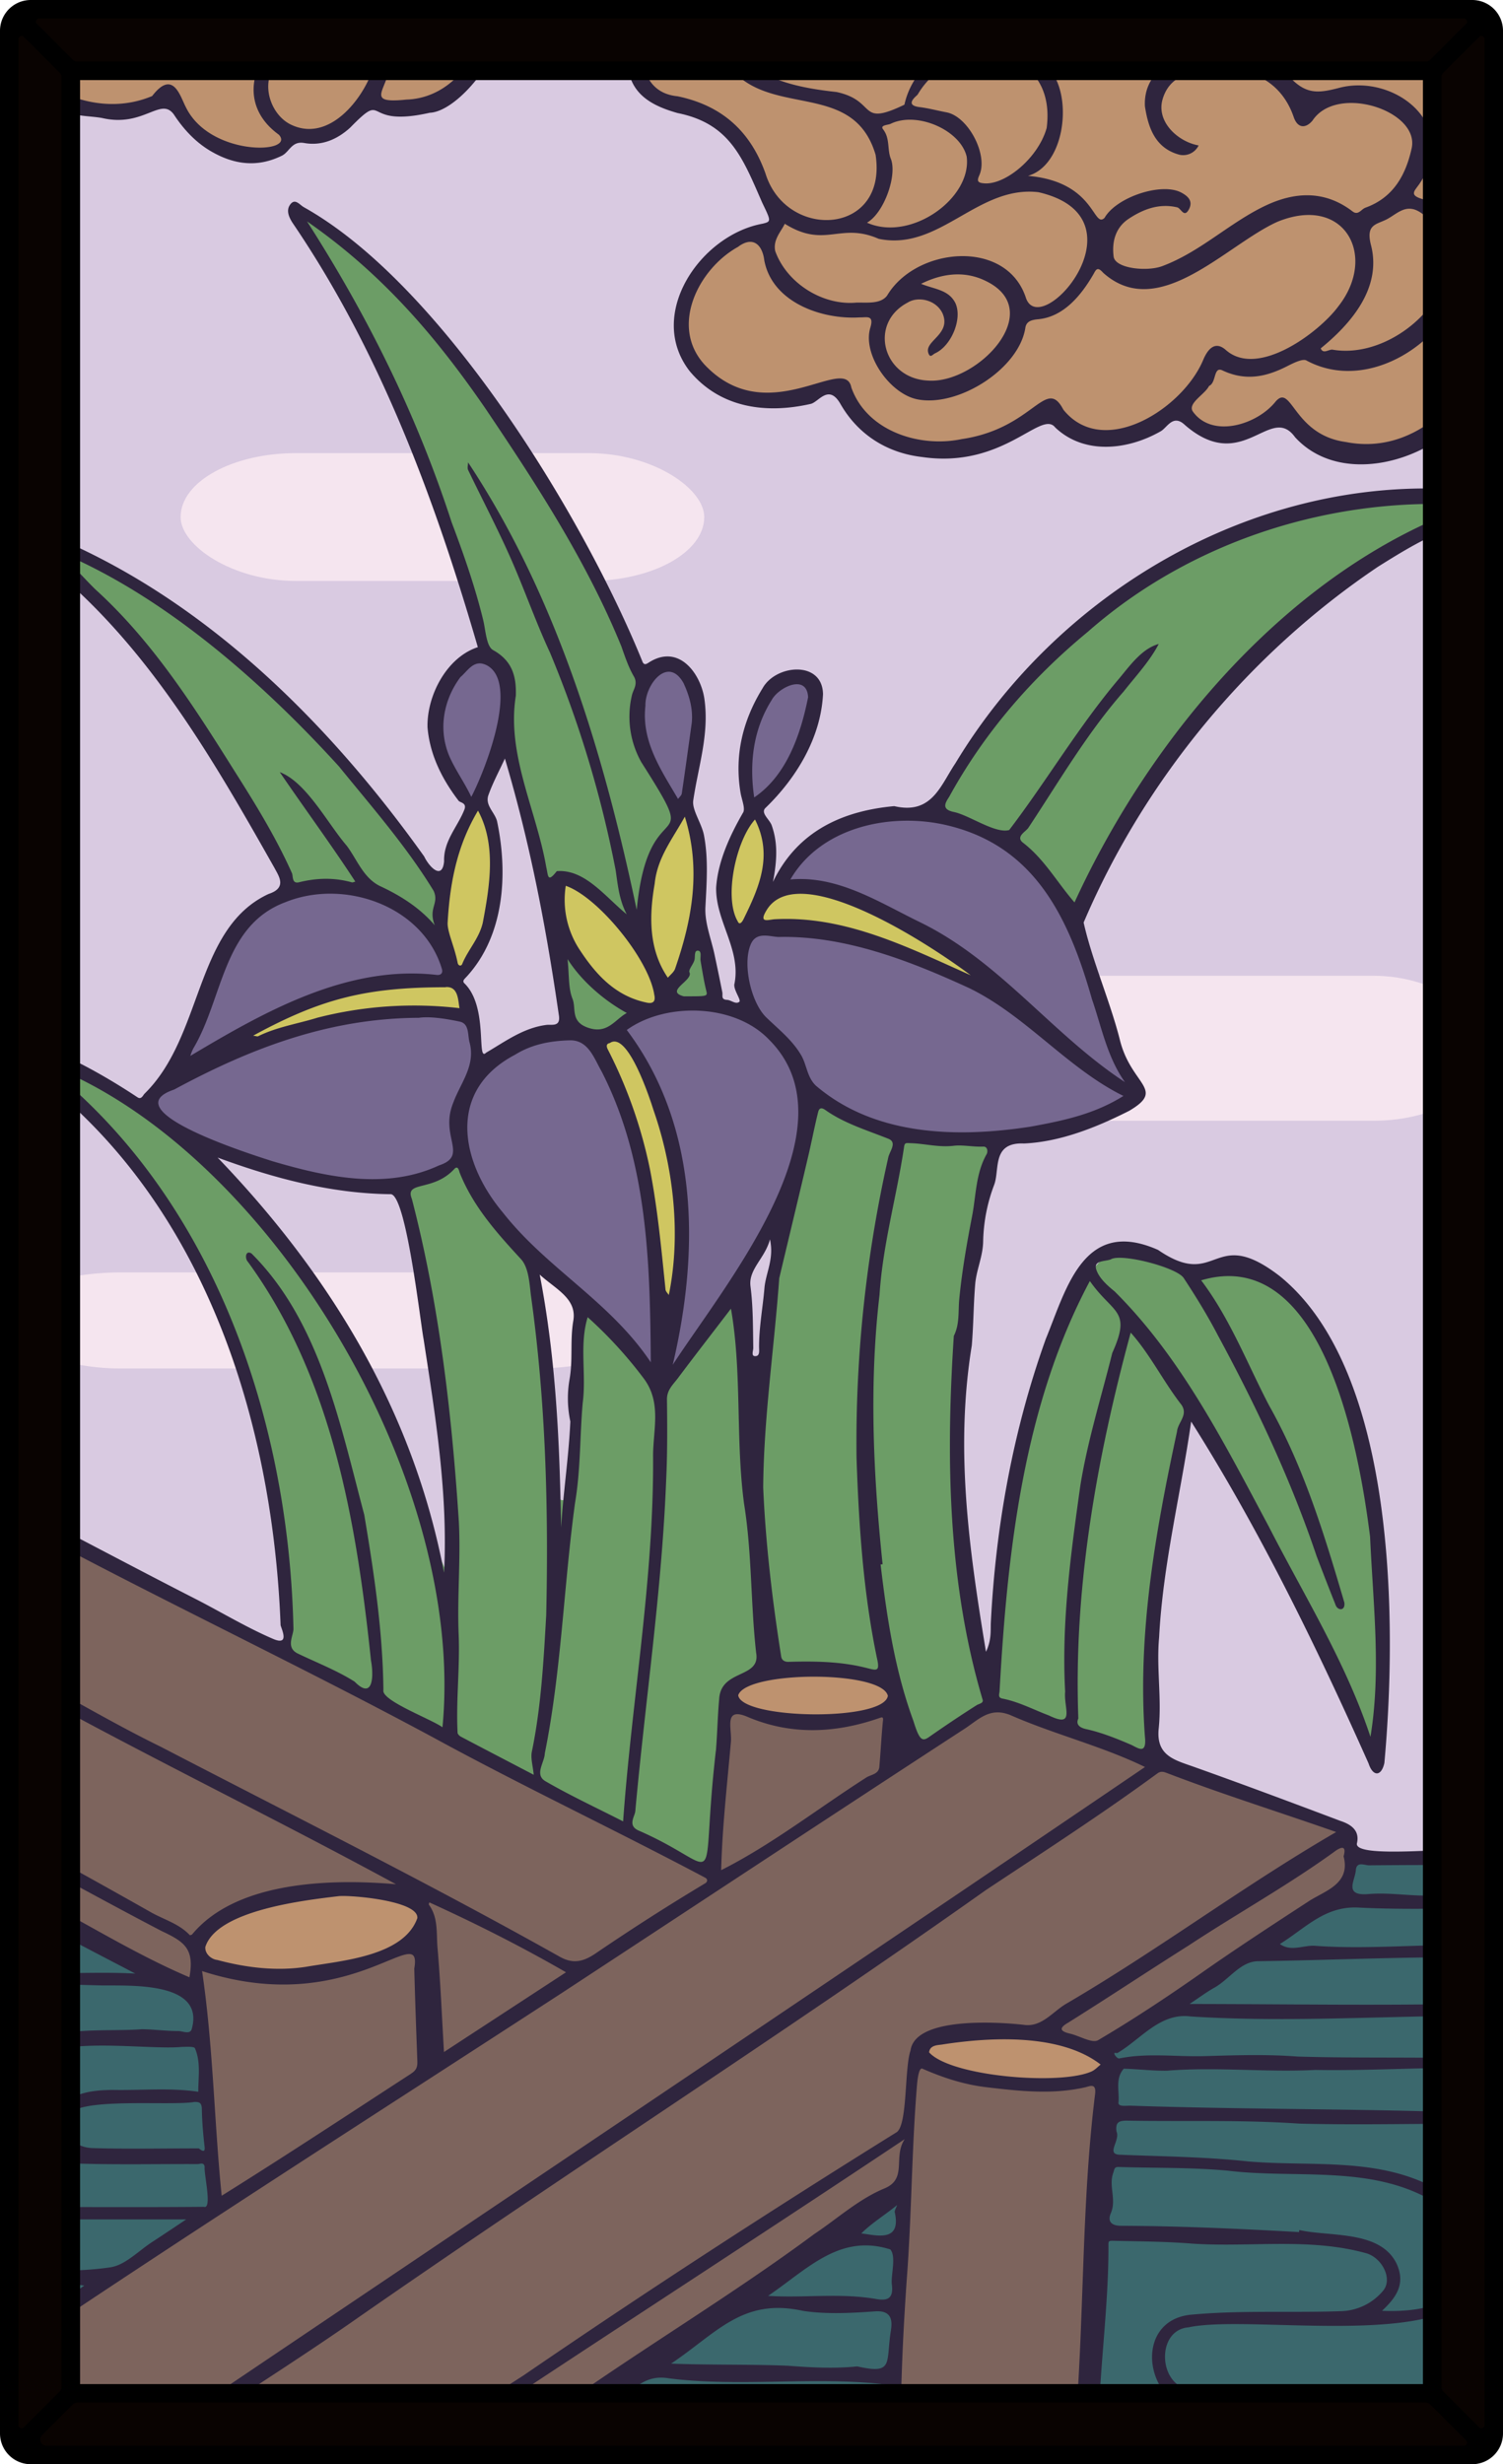 <svg xmlns="http://www.w3.org/2000/svg" viewBox="0 0 976 1600" version="1.1" id="svg897"><defs id="defs872"><clipPath id="clip-path"><path d="M960 22v1556a6 6 0 0 1-6 6H22a6 6 0 0 1-6-6V22a6 6 0 0 1 6-6h932a6 6 0 0 1 6 6z" id="path869" style="fill:none"/></clipPath><style id="style867">.cls-7{fill:#ffb85a}.cls-9{fill:#592116}</style></defs><g id="Paper_Backing" data-name="Paper Backing"><path d="M960 22v1556a6 6 0 0 1-6 6H22a6 6 0 0 1-6-6V22a6 6 0 0 1 6-6h932a6 6 0 0 1 6 6z" id="path874" style="fill:#d9cae1;fill-opacity:1"/></g><rect style="fill:#f5e5ef;fill-opacity:1;stroke:#fef8c8;stroke-width:0;stroke-linejoin:round;paint-order:markers fill stroke" id="rect2722-2" width="406.699" height="94.124" x="560.4" y="633.566" rx="75" ry="75"/><rect style="fill:#f5e5ef;fill-opacity:1;stroke:#fef8c8;stroke-width:0;stroke-linejoin:round;paint-order:markers fill stroke" id="rect2722-3" width="419.397" height="62.378" x="3.213" y="826.182" rx="75" ry="75"/><g id="Wikipedia_Cropped" data-name="Wikipedia Cropped"><g clip-path="url(#clip-path)" id="g889" style="clip-path:url(#clip-path)"><path d="M436.85 890.16c-5.13-3.08-8.46-5.23-14.24-1.6-15.41-15.37-29.08-34.56-45.93-47.46-30.93-24.05-57.11-53.23-76.48-86.65-22 10.16-45.28 18-73.12 14.41-21.18-.86-165.29-36.61-117.65-64.13 6.94-3.27 20.76-8.2 11.57-16.12-1.88-14.12 13.88-28.14 15.45-44 11.32-66.31 89.46-89.51 136.11-46.28 13.83 13.71 33.68 46.31-4.28 37.5-31.42 3.32-78.75 7.3-95.57 33.44a6 6 0 0 0 7.49 3.4c39.81-12.2 76.8-20.23 119.11-13.26 16.2 3.23 3 29 16.51 32.37 99.51-78.51 107.25 98.62 110.6 162.86 23.05 29.71 18.35-87.92 12.35-102.68-5-31.18-21.18-59.07-35.77-85 21.08-17.08 51.62-17.63 75.11-10.23 18 1.92-4.73-37.1 6-45.71 42.05-22.79 100.27 10.26 144.08 24.88 28.21-13.45-84.52-59-97.87-60.77-5.36-2.8-23.23 5-20.59-6.06 38.49-60.86 139.19-50 177 13.28 21 38.88 29.91 83.89 47.11 122.45-14.84 40.5-136.36 40.84-173.44 22.89-11.17-.55-32.56-27.46-38.2-10.76-3.42 66.14-46.53 123.35-85.35 173.23zm3.46-367.38c-59.41-57.37 4.37-141.34 12.89-53-5.2 15.87.92 42.54-12.89 53zm49.48-1a4.31 4.31 0 0 1-4.11-3.73l.05.17c-9.05-121 95.76-85.68 6.53 2.86a6.29 6.29 0 0 1-2.47.68zM306 521.42c-27.73-21-31.54-97.2 11.63-93.18C342.67 445 321 504.19 306 521.42z" id="path877" style="fill:#766890;fill-opacity:1"/><path d="M704.4 1604c-5.35.12-5.6-9.84-.54-10.44 13.34-17.31 2.6-50.25 8.38-72.93 5-39.42 2.57-76 8-114.38 2.81-5.15-4.27-8.7-.28-14.17 3.25-5.41-1.74-10.1 2.75-16.22 3-9.18-4.06-20.19.89-30.54-7.31-23.18-1.27-11.32 16.36-27.48 19.57-12.3 37.22-22.82 55.57-37.56 10.3-14.47 29.56-4.43 33.23-21.31 14.1-10.86 28.93-19.09 45.2-26.22 1.1-5.75 0-13.06 2.32-18.53 7.71-19.38 81 2 99.68-10.36 7.89-.25 2.82 24.66 3.69 28.67.45 21.12.36 53.44.2 74.92.55 24.11-.16 276.63.11 292.55.85 11.35-271.56.23-275.56 4zm-364.54 0c-16.31-9.5 59.68-45.23 65.87-53.7 29.27-13.57 51.5-44.36 84.17-54 15.37-21.18 45.16-32.61 65.41-46.64 2.42-5 35-33.88 30.38-15 2.22 10.5-5.36 16.09-3.72 24.16 1.79 1.72 2.71 12.47 1.52 17-1.71 6.54 2.1 10.9-2.57 18-3.91 5.19 4.67 15 1.58 19.63.5 13.24-8 24.18-2.09 34.87 1.53 15.58-4.87 33.77 4.2 46.71 13.32 21.65-242.51 3.08-244.75 8.97zM0 1527.21c-4.66 12.58-14-367.55 7.77-294.42 28.88 20.3 64.4 30.47 89.21 53.22 16.54 2 38.52 11.64 31.84 30.4-1.7 4.56-2.28 8.29 1.44 12 5.73 11.7.41 24 3.32 35.41 2.7 22.3 5.56 48.63 3.9 71.15-24.55 9.34-44 40.16-73.37 42.24-7.4.69-3.41 9.51-9.18 12.46A309 309 0 0 0 0 1527.21z" id="path879" style="fill:#3b686d;fill-opacity:1"/><rect style="fill:#f5e5ef;fill-opacity:1;stroke:#fef8c8;stroke-width:0;stroke-linejoin:round;paint-order:markers fill stroke" id="rect2722" width="340.032" height="83.013" x="117.286" y="294.208" rx="75" ry="41.506"/><path d="M454.68 1213.3c-84.42-42.59-168.74-90.12-252-131-11.5-4.32-22.1-9.49-16.1-24.75 1.42-21.68-2.66-42.68-4.74-64-12.24-84.25-38.62-163-88.29-229.85-19-28.34-46.48-53-68.85-70.56 3.62-34.37 133 79.93 146.25 99 67 70.69 86.9 151.79 118 226.59 10.73-3.75 3.59-23.47 5.13-30.22a1175.06 1175.06 0 0 0-19-156.25c-5.56-64.67-34.06-50.77 21.51-78.13 14.82 17.78 23.21 41.93 44.72 60.67 18.42 10.74 8 192.73 29.21 153.81 5.59-37.92 1.18-76.85 7.3-114.29 8.33-11.27 37.33 32 45.89 41.88 29.8 12.82 58.49-125.1 59.67 6.55 18.68 28 14.86-62.18 18.68-73.16 6.22-26.86 12.82-53.5 19.11-80.5 9.6-71.56 21.94-.05 108.77-8.94 28.13-2.88 5.81 23.17 7 38.56-5.82 29.67-9.24 63.47-14 94.8-3.39 14-3.58 239.19 23.26 200.87 8-78.63 19.09-208.78 72.76-260.16 16.38-5.68 43.2 6 56.44 14.22 64.38-25.93 97.74 62.85 108.75 112.19 12.16 60.14 17.61 126.91 9.47 188.51-8 14-33.74-71.63-42.09-78.05-26.42-41.61-43-95.72-75.57-130.84-13.07 7.45-9.11 30.43-15 43.56-9.72 50.29-17.61 110.52-13.52 163.4 6.44 29.79-52.62-10.17-66.59-9.12-57-38.45-77.29 47.22-91.53.55-5.3-9.52-3.37-28.41-14.36-32.58-19.19 3.65-39.8-6.51-63.22-3.06-20.16-12-12.6 1.18-28.83 7.19-29.7 11.39-2.44 108.74-28.23 123.11zm-66.75-540.89c-14.57.65-20-13-19.8-22.21-1.67-8.33-6.87-24.16-.89-31.25 14.68 8.64 21.49 26.52 38.45 33.25 15.25 6.8-9.22 19.52-17.76 20.21zM444 650.94c-12.54-2.72-9.37-10.48-2.31-16.25 4.49-13.8 14.41-37.63 17.87-7.33 2.65 15.25 9.44 26.41-15.56 23.58zm-161.73-46.17c-24.64-23.84-52.21-36.06-87.09-28.08-12.26.15-32.12-60.56-45.73-73-32.73-54.82-74.32-110.86-126.33-150 33.61-9.89 127.47 71.1 157.17 97.79 25.42 25.82 126.93 121.45 101.98 153.29zM407 597.64c-53.69-52.36-48.27-6.06-56.14-33.75-6.47-37.26-26.17-74.07-19.85-112.27.34-11.19-1.69-19.9-12.7-26-15.51-33.78-22.18-76.08-37.86-110.28-3.54-55.58-164.52-262.34-26.7-132.23a848.86 848.86 0 0 1 154.19 237.25c15.92 23.86-3.62 48.52 12 72.63 6.67 16.62 32.12 34.71 11.81 51-14.48 13.29-6.81 50.6-24.75 53.65zm290.8-7.71c-16.84-12.84-26-37.14-44.07-46.34-12.41-2.41-34.72-10.3-43.31-17.79 37-87.36 121.09-152.81 209.07-184.64 10-11.35 181-29.81 132-7.5-118.71 43.01-197.17 149.88-253.73 256.27z" id="path881" style="fill:#6c9d66;fill-opacity:1"/><path class="cls-7" d="M580.61 1604c-2.11-252.62 67.35-214.46-201.22-46.78-13.09 8-23.34 20.46-37.42 18.89-2.77 13.11-16.26 18.15-27.72 26.89-39.76 2.55-183 1.57-225.54-.17-6.23-3-88 8.19-92.71-2.83 3.37-3.67-5.9-82.78 4-80.79 9.48 4.9 15.36-1.91 23.12-7.21 143-101.48 120.56-33.48 106-215.85.29-10.08-47.66-25.3-62.54-36.26-21.71-7.1-43.39-33.89-65.58-28.09-10.2-.83-7.74-252.51-1-255.33 140.65 78.63 289.26 149.46 435.4 226.53 8.77 2.85 29 21.51 29.3 2.36 2.63-30.59 3-64.84 8.09-94 4.2-3.78 9-2.41 14.85 0 26.77 11.21 54.32 10.1 82.39.31 12.33-3.36 5.43 15.34 6.08 21.92-3 30.32 37-10.63 48.47-14.72 26.85-27.44 88.13 15.84 120.87 24.89 40.28 13.19 81.92 27.85 123.39 42 12.2 15.29 12.38 40.38-10.62 48.51-27.35 16.58-52.39 34-77 50.89-35.74 20.11-66.11 62.62-101 30.63-20.91 6.69-39-1.85-62.23 3.49-53.29 9.24 2.08 32.21 23.09 32 19.17 2.43 43.64 4.77 62.71 0 6.36-3.61 13 2.63 11.21 8.48-8.45 67-7 137.3-12.26 204.88 3.22 8.74-7.9 24.29 2.45 29 3 .43 3.38 4 3.15 6.39 1.01 10.82-123.87.54-127.73 3.97zm-355.5-378.34c-56.37-5.88-163.52 51.95-46.31 58.53 37.51 3.6 63.2-15.85 91.41-19 14.64 6.24 9.91-19.89 5.07-26.1-2.51-4.06 3.48-10.76-2.85-13.53-3.61-2.19-9-4.72-11.89 0-10.18 4.72-24.98-1.34-35.43.1zm209.08-380.84c-12.2-8.16-5.65-30.84-10-44-3.72-40.45-14.33-82.26-33-117.56 5.56-37.16 36.16 23.23 37 36.31 10.63 33.34 23.99 97.13 6 125.25zm-267-167.88c-25.62-5.92 39.26-27.68 46.11-30.68 28-11.94 55.85-2.86 80.81-12.51-10.78-37-7.51-77.38 13.25-110 24.49 1.72 15 76.33 2 93.47-23.06 32.73-7.44 9.64-7.87 39.91-44.65-.86-92.01 1.95-134.31 19.81zm254.71-21.71c-33.47-1.51-77.19-63.66-52.75-84 20.48 4.67 29.09 32.65 45.78 35.93 8.26-7.47 2.55-23.7 6.24-34 1.52-12 17.87-54.87 27.35-44.19 13.73 51.75 2.05 98.8-26.62 126.26zm208.47-18c-44.28-22.06-91.91-37.32-140.68-38.64-32.35 17.88-16.49-57.28-2.3-69.3 21.48-5.36 2.89 50.35 16 49.27 18.88-16.04 145.55 45.33 126.98 58.69z" id="path883" style="fill:#7d645d;fill-opacity:1"/><path d="M684.65 1353c-16.37 3.48-117.87-10.13-74.48-29.36 28.67-15.23 172.08 15.17 74.48 29.36zm-506.46-70.78c-133.24-11 41.83-79.52 89-46.63 33.55 32.41-66.74 48.14-89 46.66zm353.59-164.89c-15.37-1.95-53.72 1.2-56.25-17.65 28.33-40 183.79 6.6 56.25 17.65zm356.06-825c-19.68.16-40.75-8.15-50.49-24.31-15.07-8.74-39.43 36.83-70.94-3.67-80.94 50.25-71.3-19.55-96.68 6.76-36.87 27.37-102.73 28.71-123.51-20.88-32.7 8.06-66.33 17.17-91.33-10.44-26.49-28.46-3-69.07 22.11-82.78 8.15-6.47 12.51-2.65 20.7-2.07 4.66-3.95 13.38-14.34 8.41-20.39C456.47 36 447.92 93.16 415 47.74c-6.26-14.67 2.8-30.91 4-47.74a4 4 0 0 1 4-4h36.32c9-.3 506.89.22 516.74 0 11.25-.8.26 220 4 224-.3 6.54-9.77 1.74-11.18 8-13.91 32.48-39.24 62.23-81 64.44zM166.43 100.19c-27.53 1.36-43.94-21.9-57.42-39.51-17.62 11.21-39.32 14.23-60.75 6.87C31.67 66.43 17.87 43 0 42.9-8.44 44.33-2.14 3.33-4 0a4 4 0 0 1 4-4c3.62 2.64 319-5.08 319.92 2.7 2.92 40.3-38.77 87.84-79.42 64.57-14.28 8.51-25.61 30.78-47.61 23.6-8.34 4.95-13 15.43-26.46 13.32z" id="path885" style="fill:#be926f;fill-opacity:1"/><path class="cls-7" d="M434.19 844.82c-12.2-8.16-5.65-30.84-10-44-3.72-40.45-14.33-82.26-33-117.56 5.56-37.16 36.16 23.23 37 36.31 10.63 33.34 23.99 97.13 6 125.25zm-267-167.88c-25.62-5.92 39.26-27.68 46.11-30.68 28-11.94 55.85-2.86 80.81-12.51-10.78-37-7.51-77.38 13.25-110 24.49 1.72 15 76.33 2 93.47-23.06 32.73-7.44 9.64-7.87 39.91-44.65-.86-92.01 1.95-134.31 19.81zm254.71-21.71c-33.47-1.51-77.19-63.66-52.75-84 20.48 4.67 29.09 32.65 45.78 35.93 8.26-7.47 2.55-23.7 6.24-34 1.52-12 17.87-54.87 27.35-44.19 13.73 51.75 2.05 98.8-26.62 126.26zm208.47-18c-44.28-22.06-91.91-37.32-140.68-38.64-32.35 17.88-16.49-57.28-2.3-69.3 21.48-5.36 2.89 50.35 16 49.27 18.88-16.04 145.55 45.33 126.98 58.69z" id="path883-1" style="fill:#cfc661;fill-opacity:1"/><path class="cls-9" d="M977.3 323c-11-6.34-24-5.55-35.53-5.46-130.09-6.43-254.81 67.62-321.33 178-9.71 14.41-15.27 33.62-39.75 27.88-32 2.94-62.37 15.14-78.77 49.23 2.93-15.05 3-26-.81-36.76-1.37-3.87-7.39-8-4.07-11.27 20.13-19.43 36-45.68 37.39-73.89-.28-22-30.64-19.42-39.24-3.84-12.78 20.68-18.43 43.39-14.29 67.9.75 4.46 3.39 10.55 1.46 13.12-8.5 14.78-16.21 31.58-17.32 48.42-.36 21.72 16.17 40.06 11.94 62.25-1.08 3.52 4 10 3.29 11.73-2.4 2.21-5.42-1-8.2-1.1-4-.23-2.64-2.77-3-4.8-1.59-8.1-3.29-16.17-5-24.24-2.17-10.41-6.56-20.93-6-31.21.78-15.53 2-31-.9-46.45-1.5-8-7.9-16.5-7-22.77 3.18-21.87 10.49-42.89 7.26-65.8-2.28-16.24-16.41-36.33-36.09-23.79-1.49 1-3.23 2.08-4.24-.78-38.36-94.53-130.25-244.71-219.67-294.77-2.9-1.56-5.92-6.39-9.22-1.46-2.51 3.77-.45 8.12 1.82 11.65 56.79 83.43 92.24 179 120.26 275.41-20.33 6.6-33.19 31.63-32.68 52 1.44 17.57 9.25 33.45 20.17 47.71 1 1.35 5.57 1.23 3.73 5.89-4.38 11.08-13.57 20.27-13.13 33.43-1.16 12.53-9.67 3.71-12.93-3.13-64-89.76-148.12-172.71-252.59-212.52-4.39-1.43-11.38-4.25-14.13.53-3.65 6 3.21 9.23 8.2 11.95 72.65 52.2 118.27 131.28 161.43 207.7 2.59 5 8.3 12.69-3.93 16.67-48.18 22.34-42.25 92.28-80.67 129.79-1.17 1.44-2.15 3.93-4.67 2.12-18.17-12.08-56.89-35.44-77.9-35.5-3.57.32-5.6 2.63-7.82 4.76a7.4 7.4 0 0 0 2.07 2.85 269.39 269.39 0 0 1 33.37 26.1C137.08 795.11 177.32 929 182.2 1055c-.13 1.37 6.83 14.16-4.9 9.11-16.67-7.17-32.37-16.6-48.52-25-38.52-19.66-76.65-40-115.09-59.86C10.8 977.77 6.74 973 3.33 978c-2.18 3.11.5 6.76 3.34 8.4 90.35 49 183.41 92.65 274 141.37 58.37 31.9 118.52 60.23 177.27 91.42 1.72.89 1.57 2.62.11 3.55q-35.92 21.54-70.61 45.15c-8.13 5.63-14.94 7.75-24.11 2.52-85.08-47.74-172.4-91.3-259-136.28-30.52-14.92-59.77-32.41-89.79-48.37-3.46-1.84-7.83-5-12.41-1.71-5.59 4.87 3.25 9.78 8 9.17 82.35 45.85 163.57 84.87 247 130.2-42.44-3.66-103.64-2-132.31 32.51-.28.38-1.44.68-1.63.49-6.79-7.23-16.25-9.89-24.59-14.47-29.28-16.52-58.56-33-88.36-48.64-3.77-3.32-7.47-5.66-9.2 1.57 0 2.41 2.19 4.39 4.16 5.54 33.34 17.63 66.37 36 99.82 53.43 14.9 7 21.34 11.48 18 30-38.95-16.57-75.08-40.2-113.21-59-3-1.46-7.08-3.39-8.2-.79-1.23 2.75-.63 9.2 1.51 10.58 28.32 18 53.67 30.44 84.74 46.8-28.68-1.6-54.39 1.39-80-2.24-6.38-1.62-13.72 7.06-3.89 8 20.45.58 40.89 1.42 61.35 1.91 18.72.31 67.5-2.76 59.3 27.93-.87 4.33-5.84 1.73-8.86 1.71-7.9 0-15.94-1.11-23.67-1.18-26.81 2.13-70-4.33-86.19 21.82-9.9 15.48-6.51 48.22 10.1 58.33 11.18 6.3 23.72 6.76 35.87 7.12 25.48.74 51 .19 76.49.29 1.58 0 4.26-1.49 4.55 2-.59 4.08 5.06 27.52-.48 25.75-40.58.36-81.18.09-121.76.11-2.85 0-5.68 1.18-5.68 4.83 0 2.93 2.14 3.24 4.54 3.23h111.41c-8.59 5.7-15.26 10.22-22 14.59-9 5.82-17.59 15.09-27.29 16.52-20.81 3.07-42.23 2.13-63.4 2.68-3.55.09-7 .29-7.17 4.57-.28 4.59 3.82 3.69 6.64 3.59 15.6.71 31.64-1.16 47 1-15.66 11.67-34 20.79-49.94 32.69-3.14 2.1-4.84 6.66-2.61 10.22 1.92 3.37 4.16 1.5 6.4 0 117.63-79.25 237.32-155.54 356.26-232.87 87.34-57.26 174.44-114.82 261.94-171.82 9.08-6.05 16.25-14 29.48-8.56 28.53 12.52 59.32 20.05 87.28 33.65C524.3 1296.26 302.32 1444.94 82 1593.69c-10.66 4.33-1 13.67 6.39 8.74 45.78-33.64 94.55-63 141.13-95.49 135.88-94.73 275.55-184 410.69-279.73 37.46-24.84 75.22-49.25 111.49-75.83 2.57-1.83 4.82-.6 6.89.15 36.37 13.9 71.3 24.75 109.09 38-60.37 35-115.48 76.58-175.72 111.73-8.66 5.26-15.8 15.26-27.35 13.42-16.66-1.84-70.42-5.36-73.35 16.75-4 11.33-1.83 48.15-9 53-81.77 50.88-162.79 103.43-242.22 157.86-26.52 17.17-53.37 33.82-79.87 51-1.57 1-2.87 4.62-2.58 6.69 1.17 5 6.84 3.09 10.17 0C375 1528 479.39 1461.08 587.5 1388.92c-7.82 11.8 2 25.7-13.14 32-16.87 7-30.48 19.57-45.56 29.6-71.09 52.7-151.88 97.48-218.8 153.22 4.76 8.36 23.82.24 29.88-3.74 19.65-14 39.14-28.71 60.2-40.62 10.55-6.13 17.49-18.12 34.4-15.13 46.35 5.89 96-1.58 142 4.14 0 11.91-.32 23.81-.39 35.72.39 4.32-1.16 12.8 5.79 10.7 1.57-1.81 3.09-4.41 3.12-6.71-.42-36.15 1.34-72.19 3.83-108.28 3.23-42.26 3.17-84.79 6.72-127 .34-3.24 1.19-10.64 3.45-9.64 13.45 5.91 27 10.33 41.74 12.06 21.41 2.52 42.69 4.89 64.08 0 2.79-.64 7.09-2.92 6.33 4.15-9.23 74.06-6.86 148.7-13.45 222.62-2.18 5.77-2.17 16 6.77 15.57 7.83.39 9.18-6.87 8.72-13.15.09-42.13 6.67-83.9 6.61-126-.08-3.31-.05-3.57 3.32-3.49 17.12.4 34.21.46 51.34 1.85 37.44 2.48 75.54-4 112.38 6.13 10.48 2.77 17.68 16.58 11.41 24.31a36.84 36.84 0 0 1-27.74 13.41c-32.46 1.13-65-.74-97.43 2.31-40.85 4.32-29.16 68.63 17.51 64.6 41 2.69 81.92-2 123-.47 18 0 36 .17 53.92-.16 3.14-.06 6.26-2.18 9.36-3.36-8.52-11.19-58.54-5-74.31-5.39-17.76 1.23-35.77-.2-53.62-1.29-26.38-1.62-53.34 4.8-79.09-5.87-18.13-5.82-18.07-38.37 2-39.89 42.07-9.16 186.18 18.22 188.67-36.09 1.39-25.3-7.46-42.46-32.12-56.07-36.63-18.14-78.29-12.18-117.75-15.54-27.49-3-55.27-3.24-82.93-4.34-10.25-.07 0-9.1-2.71-15.16-.75-5.85 1.42-7.06 7-7 37.23.65 74.47-.63 111.69 1.93 42.28 1.11 84.74-.3 127.07.18a3.85 3.85 0 0 0 4.2-3.9c.07-2.79-2.42-2.1-4.13-2.19-13.11-.69-26.22-1.69-39.35-1.94-65.81-1.82-131.7-1.54-197.51-3.8-3.15 0-8 .84-7.68-2.1.72-7.31-2.31-15.41 3.44-21.91 9.23.23 18.73 1.44 28 1.3 32.06-2.6 64.41 1.16 96.22-.5 38.85.72 77.64-2.4 116.63-.93 5.27.57 3.54-5.21.16-6-42.68-1.83-85.44-.48-128-1.74-20.05-1.58-40.33-.88-60.48-.29-18.5.55-37.11-2.27-55.53 1.52-.75.16-2.16-1.18-2.71-2.15-1.4-2.44 1.1-1 1.69-1.45 15.24-9 27.63-26.26 47.41-23.68 64.11 4.11 128.45-.61 192.69-.47 5.05.78 13.15 2.92 10.22-5.22-2.23-2.82-10.68-2.46-14.59-2.69-63.31 1.46-125.57.34-189 .29 6.21-4.12 10.94-7.69 16.07-10.56 9.61-5.37 16.67-16.66 27.88-17.21 50.81-.72 101.67-3.29 152.55-2.39 4.48.63 10.15-2.19 7.13-6.84-39.69-3.7-81.75 2.21-122.14-.79-7.48-.52-15.52 4.06-22.83-1.15 16.78-10.41 29.4-25 51.47-23.65 29.59 1.51 59.31.37 89 .49 3.34 0 7.31-.05 7.12-4.55s-4.38-3.86-7.63-3.86c-15.58.15-31.17.31-46.76.12-11.86-.15-23.82-2-35.55-1-16.5 1.46-8.8-8.81-8.35-15.34.42-6.17 5.67-3.28 8.62-3.3 27.42-.25 54.84-.3 82.26 0 4.58 0 4.61-3.08 5.58-5.93 2.54-3.65-13-3.91-15.18-4.28-10.46-2.32-83.48 6.68-80.51-4.25 1.89-8.41-4.27-12.23-10.65-14.34-31.83-12-63.72-23.94-95.78-35.33-12.27-4.35-24.2-7.18-22.32-24.83 2-19.35-1.57-39.58.25-59 2.45-47.36 14.07-93.2 20.82-140.15 44.21 69.83 81.4 146.09 115.22 222 2.7 8.37 8.18 8.81 10.24-.33C907.21 1054.63 907 890 831 828.56c-43.77-33.75-39.88 9.84-79-17-48.34-21.48-59.51 25.25-72.88 57.78-21.25 59.17-32.63 122-35.73 184.77-.12 5 .37 11.13-3.13 18.4-11.09-67.15-20.14-131.64-9.22-198.85 1.13-13.26 1.1-26.62 2.22-39.88.79-9.45 5.07-18.07 5.18-28.1a108.94 108.94 0 0 1 7.13-36.33c3.78-10.05-1.68-27.79 19.36-26.88 23.65-1.05 47.18-10.52 68.32-21.22 24.22-14.23.91-16.55-6.22-46.78-6.42-24.92-17.89-51.07-23.35-75.48 39.61-93 107.32-174.63 191.25-231.08 25.18-15.76 50.38-31.24 81.61-31.12 10.9 2.62 8.52-10.15.76-13.79zM12.7 1381.53c-7.73-12.93-2.38-25.74 4.65-38.5 10-23.23 77.18-11.58 100.84-14 2.9 0 7.84-.39 8.39.89 3.91 9 2.17 18.75 2.17 28.26-18.32-2.75-37.19-.82-55.71-1.21-12.24.19-24.44 1.35-33.76 10.68-7.81 7.83-6 21 4.73 27.36-13.54-.15-25.28-3.39-31.31-13.48zm116.37 13.4c-23 0-45.94.5-68.88-.19-13.55-.4-21.21-11.46-15.74-21 5-12.3 65.91-6.23 81.7-8.93 3.48-.13 4.85.68 4.92 4.6.16 8.19.83 16.4 1.8 24.54.53 4.39-2.29 2.1-3.8.98zm138-48.59c-40.94 26.59-81.69 53.5-123.12 79.34-4.91-48.41-5.51-97.61-12.74-145.87 96.78 31.39 143.5-34.47 137.8-1.59.53 20 1.25 40 2 60 .1 3.53-.42 5.86-4.01 8.12zm4-101.1c-8.63 24.88-49.18 27.82-71.5 31.66-19.45 3.2-39.66.75-58.49-4.31-3.81-.4-8.15-4-7.74-8.46 7.68-24 65-30.38 86.87-33 8.79-.66 51.39 3.13 50.79 14.11zm17.23 87.13c-1.33-22.61-2.25-45.27-4.2-67.84-.8-9.33.58-19.39-5.57-27.77-.22-.3.14-1 .24-1.56 30.3 13.77 59.74 28.64 88.78 45.39zm290.28 180.54c-3.55 21.38 2.25 29-21.94 23.58-15 1.57-30.46.68-45.22-.44-25.31-1-50.57-.37-75.63-1.36 29.81-20 46.4-42.89 85.61-34.26 15.28 2.32 31.24 1.44 46.78.33 10.64-.76 11.37 5.65 10.37 12.15zm.55-29.85c1 8.2-1.48 11.2-10 9.71-23.39-4.12-46.82-.58-70.36-2.07 25.44-17.26 46.44-40.66 79.39-30.15 3.91 4.67.37 16.36.94 22.51zm1.92-46.58c4.3 19.64-11.81 14.86-21.76 13.68 6.81-6.79 14.8-11.52 23.24-18.43-.81 2.38-1.73 3.69-1.53 4.75zm128.05-91.62c-20 9.32-91.69 3.54-105.78-12.3.63-5.13 6.27-4.54 9.47-5.22 31.22-4.77 76.07-6.89 101.94 13.16-1.9 1.5-3.57 3.37-5.66 4.36zm13.83 65.94c.78-2.16.42-3.89 3.56-3.79 23.54.77 47.2.21 70.61 2.38 44.43 5.43 92.65-4 133 19.57 18.32 12.24 23.27 28.68 21.58 45.5-2.9 23.92-34.46 26.84-54.23 25.92 9.33-8.76 15.35-17.4 9.54-30.41-10.53-22-42.92-17.52-63.3-22 0 .43-.09.86-.13 1.3-38.43-2.13-76.92-3.94-115.4-4.07-7.44 0-8.83-3.6-6.79-8.28 3.75-8.73-1.57-17.54 1.53-26.12zm149.58-205.43c4.59 18-12.14 22.25-22.67 29.11-23.81 15.51-47.56 31-70.84 47.37-21.45 15-43.33 29.52-65.88 42.8-3.91 2.3-12.07-2.78-18.32-4.23s-7.48-3.51-1.23-7.07c26.3-16.48 52.18-33.66 78.42-50.23 31.74-20.9 65.21-39.44 95.89-61.82 2.78-1.7 6.7-3.51 4.6 4.07zm-108.2-275.86c-14 64.94-25.78 131.33-20.83 198.12 1.32 12.42-5 6.95-9.3 5.11-9.46-4.06-18.92-7.85-29-10.07-3.09-.67-7-2.45-4.94-6.87-3.22-84.58 12-169.36 34-250.54 12.55 14 21.23 31.83 32.94 46.86 4.6 6.66-2.35 11.42-2.87 17.39zm-42.67-112c7.6-3.66 42.55 5.52 47 12.28 7.89 12 15.5 24.35 22.15 37.11 25 46.25 47.36 93.6 64.16 143.47 4 10.44 8 20.87 12.16 31.22 1.23 4.4 6.7 4.66 5.85-1.12C860 996.4 846.72 952.73 824 912.37c-14.16-27.15-25.23-56.22-44-81.06C859.33 807.76 882.69 942 889.69 997.86c1.93 43.2 7.28 87.15.24 129.83-16-48.39-42.95-91.48-66-136.48-28.64-53.61-56.7-109.54-100.15-152.72-4.78-3.85-10.15-8.71-11.88-14.17-2.03-6.32 6.25-5.09 9.74-6.76zm-72.56 280.66c5-90.33 15.51-185.63 58.63-266.39 15.08 21.54 27.3 18.43 14.57 46.66-7.13 28.68-16.07 57-20.77 86.31-6.2 44.37-12.29 88.77-9.83 133.66-1.06 10.49 6.79 23.83-10.56 15.43-10-3.77-19.5-8.86-30.11-10.94-3.32-.6-2.01-3.14-1.93-4.68zm-150.7-508.11c22-32.6 108.91 25.76 132 43.19-40.47-18-81.4-38.88-127.35-36.39-4.38.32-11.03 3.02-4.65-6.8zm2.75-135.57c4.43-8.25 22.84-17.27 23.63-1.79-4.8 24-13.89 50.81-35 65.06-3.17-21.3-1.02-43.64 11.37-63.27zm-22 143.84c-9.22-15.23-1.33-52.43 11.15-66.23 11.85 23.48 2.64 44.18-7.48 64.77-1.41 2.81-2.86 3.44-3.7 1.46zm20.73 77.17c55.89 56.86-29.34 158.85-63 210.66 17.33-73.59 17.26-154.82-29.86-217.4 25-18.09 70.33-17.44 92.83 6.74zm56.34 270.9c1.45 43.37 4.35 87.34 13.2 129.9 2.11 9.13.17 8.45-6.62 6.71-16.67-4.27-33.73-4.46-50.8-4-2.71.07-4.36-1.21-4.7-3.44-5.74-36.31-10.08-73-11.69-109.72.36-45.56 7.14-90.32 10.42-135.89 6.2-26.22 12.83-53.52 19-79.94 2.15-9.23 3.93-18.55 6.21-27.74.42-1.69 1.24-4 4.71-1.57 12.43 8.79 27 13.11 41 18.71 6 2.42.51 8.33-.18 12.42A839.55 839.55 0 0 0 556.2 946.4zm-65.84-65.86c-2.74 0-1.18-3.55-1.21-5.39-.23-13.32-.08-26.58-1.8-39.92-1.43-11.18 9.41-18.14 12.63-30.51 2.84 12.68-2.74 21.8-3.57 31.56-1.08 12.74-3.51 25.38-3.5 38.26 0 2.38.69 6.06-2.55 6zm-120 42.34c-1 22.62-4.57 46.06-6 68.89-.95-54.43-3.17-108.7-13.88-164.17 10.38 9.48 24.31 15.56 21.8 30-2.19 12.7-.17 25.28-2.43 37.94a71.62 71.62 0 0 0 .49 27.34zM326.6 787.36c-27.84-33.15-36.49-79.24 7.94-102.58 11.16-6.93 23.35-9 35.53-9.3 12-.29 15.77 11.83 20.53 20.07 29.93 58.29 31.55 124.24 32 189-26.6-39.74-67.12-60.55-96-97.19zM322.93 534c-1-6.13-8.23-10.84-5.77-17.74 2.84-8 6.92-15.51 10.7-23.75 16.45 55.38 26.8 109.67 35 166.37 1.46 8.16-4.52 6.15-8 6.59-15 1.9-26.74 10.76-39.15 18-6.57 6.64 1.76-29.87-14.3-45.16-1.29-1.46.22-2.67 1.46-4 24.56-26.6 27.06-66.46 20.06-100.31zm54.17 83.71a58.92 58.92 0 0 1-9.71-42.56c21 7.24 54.07 47.86 57.46 70.66.77 3.28.23 6.17-4.6 5.25-19.76-3.98-32.49-17.26-43.15-33.35zm29.94 40c-7.8 4.25-12.55 14.15-25.49 9.47-11.19-4-7.31-12.51-9.77-18.62-2.8-6.93-2.1-15.26-3.23-25.83 9.87 15.56 25.53 27.94 38.45 34.98zm15 101.42a303.63 303.63 0 0 0-27.33-77.71c-1.1-2.14-1-3.77 1.28-4.17 11.56-8.12 25.95 35.79 28.4 43.6 13.1 37.59 17.89 81.24 9.91 120-.74-1.18-2-2.3-2.13-3.55-2.7-26.17-5.08-52.18-10.12-78.17zm31.2-141.86c2.69.21 1.28 4.33 1.71 6.74 1.11 6.32 2.07 12.68 3.59 18.9 1 4.12 1.38 4-14.51 4-12.75-3.36 6.26-10.29 3.69-15.55-.83-1.68 2.43-5.11 3.2-7.91.64-2.25-.35-6.38 2.33-6.18zM438.38 629c-.77 2.22-3.09 3.9-4.69 5.83-12.61-18.42-12.17-40.27-8.55-61.11 1.7-16.91 11.53-28.88 19.56-43.48 10.7 34.39 4.77 66.76-6.32 98.76zm-19.27-170.66c-.41-13.61 14.6-32.87 24.73-14.85 3.73 8 6.23 16.56 5.39 25.71-2.14 15.35-4.23 30.7-6.49 46-.19 1.27-1.59 2.37-2.43 3.55-10.83-18.48-23.86-37.26-21.2-60.41zm-126-119.75c-22.63-69.47-54.16-133.11-93.74-194.85 48.49 33.7 83.55 74.41 116.23 122.07 33 49 65.46 98.89 87.86 153.79 2.31 6.52 4.6 13.51 8.11 19.53 2.92 5-.39 8.61-1.21 12.24a60.43 60.43 0 0 0 6.1 43.53c41 64.43 4.67 15.33-3 95.86-21.31-101.12-52.15-204-109.52-290.56 0 1.64-.6 3.55 0 4.88 9 18.73 18.66 37.15 27.12 56.12 9.22 20.67 16.61 42.17 26.15 62.68a723.94 723.94 0 0 1 42.54 140.92c1.38 9 2.08 19 7.21 28.84-14-11.39-27.17-29.43-45.4-28-6.21 8-5.53 2.8-6.85-2.68-6.43-37.1-25.9-73.18-19.74-111.21.37-12.32-2.1-22.6-14.76-29.64-4.44-2.47-4.8-12.77-6.47-19.63-5.33-21.82-12.74-42.92-20.66-63.89zm-1 153.15c-7.87-17.85-4.14-37.33 6.88-52.1 4.84-4.06 8.66-11.75 16.87-7.79 21.7 10.95-.83 68.44-9.81 85.57-4.38-9.26-9.96-16.91-13.93-25.68zm-1.41 107.17c1.62-29.12 7.36-51.87 19.7-72.57 12 22 7.62 48.95 3.1 72.81-2.42 10.35-9.62 17.51-13.35 26.77-.64 1.59-2.62 1.32-3-.92-2.04-10.42-6.86-20.3-6.45-26.09zm-1.27 42c8.08-.53 8 8.09 8.95 13.7a253.69 253.69 0 0 0-92.09 6.13c-12.89 4-26.37 6-38.62 12.06-.59.29-1.53-.14-3.28-.34 45.08-24.61 74.36-31.37 125.04-31.46zM152.83 501.5c-26.6-42.39-53.65-85.05-91-118.91-10.68-10.43-20-22.94-34.69-28.7 72.74 27 140.62 86.17 193 143.78 21.31 26.25 43.78 51.77 61.49 80.84 3.64 8.36-3.68 11 .68 22.26-9.85-11.49-22.26-19.28-35.82-25.58-10.76-5.48-14.62-17.19-21.43-26.19-12.22-14.14-26.14-41.19-43.39-47.66 16.36 24 33.43 47.08 49.06 71.09-.77.17-1.63.66-2.3.47-11.41-3.2-22.76-2.89-34.21-.05-4.86 1.2-3.77-4-4.65-5.94-10.26-22.97-23.34-44.29-36.74-65.41zm-27.22 179.11c19.28-32.43 19.07-79.62 59.7-94.82 38.09-15.43 89 2.26 101.52 42.91 1 2.83-.19 4.81-3.77 4.25-57.89-6.41-111.47 24-159.45 52.63a26.48 26.48 0 0 1 2-4.97zm-12.49 26.82c50-27 100.81-46.35 158.88-46.57 6.64-1 16.71.38 26.48 2.46 6.39 1.37 5.1 8.54 6.43 13.46C309 691.91 299 703.17 294.33 716c-9.06 22.09 10.31 34.23-9.26 40.7-34.48 16.05-73.39 7.51-108.23-2.76-11.95-3.84-104.53-32.78-63.72-46.51zm174.21 414.07c-7.56-5.43-39.81-17.31-38.36-24.14-.4-38.23-6.11-76.18-12.43-113.79-15.61-58.75-28.83-125.51-73.2-169.68-4.05-2.47-4.4 3.39-2.37 5.38 54.49 74.86 70.49 168.68 79.93 258.84 1.82 9.75 1.58 26.2-10.66 13.75-11.71-7.36-24.49-12.28-36.83-18.21-7.79-3.75-3.17-11-2.85-15.76-2.89-136.54-52.32-282.35-163.45-368 143.28 51.86 276.06 266.92 260.22 431.61zm1-100.51c-20.06-105.09-74.2-193.63-147.02-269.39 36.1 13.31 73.32 23.32 112.14 23.78 10.09-1.12 19.38 82.21 21.62 94.17 7.72 50.12 15.93 100.61 13.3 151.45zm11.11 106.72c-1-.53-2.26-1.72-2.3-2.66-1.07-21.25 1.58-42.39.7-63.8-1-24.16 1.37-48.61.14-72.94-4.58-70.44-12.76-141.48-30.52-209.83-4.88-12.11 13.78-4.35 27.71-19.63 2.45-2.36 3 1.78 3.32 2.53 8.77 22 24 39 39.8 56.14 4.85 5.26 5.52 15.16 6.41 23.12 9.69 68.93 11.55 138.6 10 208-1.7 29.66-3.28 59.37-9.31 88.62-.91 4.4.67 9.32 1.19 15.1-15.96-8.36-31.58-16.45-47.1-24.65zm105.15 54.89c-17-8.69-34.09-16.61-50.3-26-7.49-4.33-.69-12.12-.52-18.13 10.77-53.28 12.27-108.69 19.63-162.56 3.68-21.65 3.09-43.42 5-65.09 2.45-18.39-2.3-37.64 3.22-55.58a276.6 276.6 0 0 1 36.23 39.55c12.21 16 6 34.11 6.25 51.42.44 79.46-13.8 157.39-19.47 236.39zm60.26-45.81c-11 95.67 7.36 77-49.85 51.91-7.85-3.27-2.75-9.16-2.45-12.8 6.49-71.74 17.25-143.12 20.05-215.18.82-17.32.71-34.71.51-52.06-.07-6.21 4-9.69 7.09-13.81 11.32-15.12 22.9-30 34.46-45.14 7.28 41.48 2.9 84.83 8.52 126.72 5.16 32.07 4.22 64.55 7.83 96.68 3.1 16.94-22.9 10.46-24 30.06-1.01 11.18-1.2 22.43-2.12 33.62zm108.52-19.69c-1 10.05-1.47 20.13-2.37 30.19-.44 4.79-5.7 5-8.48 6.86-31.2 19.93-61.23 43.52-94.22 60.14.68-27.67 3.89-55.72 6.34-83.36.73-8.92-5.06-23.2 11.42-15.91 28 11.73 56.77 10.37 85.25.4 1.43-.49 2.33-.7 2.1 1.68zm3.16-15.91c-2.87 16.72-94.82 15.19-97.17-.44 5.09-15.97 93.64-16.39 97.21.44zm64.17-351.82c-7.13 12.54-6.86 26.87-9.47 40.35-3.45 17.8-6.57 35.72-8.33 53.91-.73 7.55.35 16.21-3.52 23.74-5.17 78.4-4 159.68 18.61 235.92 1 2.67-2.08 2.79-3.85 3.92-10.46 6.64-20.75 13.56-30.91 20.66-4.37 3.05-6.22 2.05-10.07-10.41-12.07-32.86-17.22-67-21.33-101.67l1.31-.13c-6.08-58-8.82-116.95-2-174.92 2.06-32.32 11-63.4 15.82-95.3.46-3.67.95-3.28 4.6-3.16 9.22.3 18.16 2.84 27.77 1.67 5.87-.71 12.65.83 19.12.55 3.05-.13 3.06 3.44 2.25 4.87zm28.42-17.82c-47.61 7.31-101 6.13-139.35-26.67-5.71-5.48-5.84-13.37-9.48-19.66-5.71-9.85-14.62-16.82-22.66-24.58-10.14-9.79-15.71-35.46-9.92-47.93 3.71-8 12.36-4.47 17.91-4.33 42.87-1 85.15 15.43 123.55 33.11 36.86 17.8 64.07 52.27 100.34 70.1-19 11.94-39.33 16.12-60.39 19.96zm40-82.68c6.24 18.14 9.85 37.45 21.36 53.75-47.26-31-81.2-78.55-133-103.81-26.61-12.94-53.44-30.56-84.24-27.76 19.55-33.59 63.33-43.22 98.9-35.83 59.14 12.55 81.68 59.78 96.97 113.65zM952.48 329c-114.61 41.14-205 148.56-254.72 256.92-11.27-12.87-19.59-28.2-33.67-38.92-4.59-3.88 2-7 3.66-9.47 19.89-30 38-61.27 61.9-88.52 7.81-9.93 17-19.7 22.79-30.88-10.9 3-18.61 13.95-25.74 22.49-26.09 30.75-47.15 66.58-71.36 98.31-9.06 2.53-25.74-9.56-35.9-11.7-8.74-1.77-5.24-6.42-3-10 22.75-41.43 53.41-76.86 89.86-106.92 68.12-60 161.12-89 250.9-82.12-1.1 2.69-3.2.25-4.72.81zM440.1 73.43c34.19 6.89 42.27 29.47 54.94 58.35 5.71 11.8 5.82 12.08.19 13.45-40.37 7.32-75.83 59-47.42 95.7 20.25 24.35 50.2 27.8 78.64 21.32 5.2-1.19 11.68-13.28 19.33.07 11.44 19.93 30.3 31.83 53.05 34.43 53 7.71 77.24-31 86.39-19.2 18.87 17.9 47.07 14.71 68.48 2.49 4.26-2.37 8-11.47 15.75-4.09 37.6 32.67 55.47-14.41 71.52 7.92 27.3 29.86 78.12 18.08 104.44-7.69 16.7-14.86 29.35-32.76 29.88-56.21 0-1.75-.48-3.3-2.68-3.66-3.46-.56-4.44 3.31-5.62 5.93-14.37 37.63-48.9 73.44-93 64.76-34.34-4.64-35.1-38.55-45.71-26.2-12 15.05-41.36 24.06-53.82 6.2-3.17-5.34 8.08-11 10.66-16.41 4.86-2 2.75-12.9 8.67-10.1 14.87 7 28 4.35 41.57-2.48 4.15-2.09 10.69-5.51 13.17-3.86 40 21.42 91-11.82 102-53.1 5.26-18.29-7.59-46.59-25.93-51.53-10.17-2.73-6-5.45-2.76-10.29 26.33-38.75-16.75-71.52-52.2-62.19-14.47 3.78-22.29 4.37-33.84-8.83-19-25.66-94.46-21.66-92.32 20.79 2 12.9 6.16 27.21 22.54 31.49a11.13 11.13 0 0 0 12.33-6.07c-13.11-2.29-27.18-14.87-23.6-29.24 4.16-15.59 17.28-18.51 30.67-20 25.35-2.76 46.5 6.9 54.67 30.82 2.64 7.71 8.07 7.34 12.25 2.24 15.79-23.83 69.4-6.5 64.4 17.86-3.86 17.56-11.93 32.24-30.12 38.77-2.69 1-4.65 5.21-8.27 2.43-18.17-13.94-37.7-12.8-56.89-3.63-23.28 11.13-42.08 29.95-66.79 39.15-9.87 3.67-30.54 1.59-31.52-6.25-1.23-9.74 1.28-18.89 9.81-24.53 9.38-6.2 19.72-10.17 31.47-7.41 2.53.6 4.52 7.34 7.72 1.08 2.73-5.34-1-8.49-5-10.64-12.82-6.88-42.26 2.94-49.91 16.42-7.55 7.07-6-23.51-49.67-27.3 23.15-6.73 28.53-47.78 16.13-66.29-28.13-42-87.5-20.8-96.4 20.08-30.54 14.67-17.44-2.53-44.07-8.24C503.47 55.43 471.84 45.27 468.1 0c-.36-2.3-1.29-4.17-4-4-7.29 1-5.95 10.89-3.26 15.6 14 80 90.2 29.48 107.75 88.91 7.94 52.45-58 55.86-71.52 12.11-9.74-27.35-28.21-44.13-57.15-50.13-27-2.58-26.38-35-17-54.35.56-1.32.05-3.09 0-4.65-10.81 4.14-13.59 17.31-15.2 28.19-2.79 26.56 12.17 36.09 32.38 41.75zm450.07 85.32c-3.22-13 3.42-12.89 10.06-16.21s12.39-10.52 21.51-5c9.69 5.89 19.2 20.81 19.2 33.63-4.32 32-42.13 61.35-75.31 55.92-2.56-.65-6.3 3.24-8-.89 20.09-16.32 39.93-39.69 32.54-67.45zm-173.8 18.38C752.44 209.4 796.2 159 829.52 144c43.79-17.92 65.24 22.41 39.48 55-12.06 16.42-51.94 46.68-72.9 28.32-7.73-6.89-12.39.71-14.79 6.39-13.31 31.83-64.89 64.48-90.8 32.29-11.51-22-19.09 12.2-66 19.1-27.64 5.79-61.76-5.29-71.69-33.54-4.24-22-54.24 28.34-95.08-14.57-23.26-25.07-4-62.56 21.43-76.65 9.76-7.38 15.91-1.49 17.15 8.83 5.18 27.09 37.13 38.49 62.13 36.9 4.06.18 9.32-1.9 6.72 6.66-5.3 17.45 12.68 42.91 30.39 46.53 26.56 5.42 66.41-19.82 70.31-46.67.75-4 4-4.82 7.7-5.25 17-1.3 28.52-15.65 36.31-29 1.77-3.1 2.57-5.67 6.49-1.21zm-113.54 52.05c1.17 3.62 2.74 1 4.39.22 10.47-4.78 17.78-22.14 13.28-32.4-4.34-9-13.84-9.16-22.38-12.72 14.64-7.27 29-8.3 42.08-1.82 39.91 19.38-5.67 66.93-37.57 64.65-29.3-1.35-38.93-37.23-13.09-50.72 6.8-4.18 18.46-1.68 22.55 7.17 5.76 13.52-11.91 17.69-9.26 25.62zM595.9 61.4c24-40.81 91-33.33 83.76 21.74-5.49 19.46-26.72 36.84-40.31 35.92-4.4-.3-5.18-1.34-3.42-5.25 5.94-13.17-7.19-38.2-21.31-40.87-5.87-1.11-11.68-2.68-17.59-3.41-10.3-1.27-1.61-7.37-1.13-8.13zm-17.43 41.69c-2.45-6.14-.39-13.15-5-19.09-2.21-2.84 3.07-2.73 4.91-3.62 17-8.27 45.28 4 49.35 21.32 3.52 27-36.29 55.55-64.74 42.88 11.01-6.18 19.78-30.69 15.48-41.49zm-68.87 42.2c26.27 16.38 35.73-1.28 61 9.77 39.39 8.26 64.25-34.94 103.76-30.26 71.62 16.52.7 97.88-8.32 68.12-13-38.17-71.3-32.36-89.94-1.07-4.24 5.8-13.42 4.46-20.06 4.64-21.92 2-45.14-12.69-52.6-33.37-1.73-7.51 4.07-13.12 6.16-17.83zM40.35 71c7.91 4.85 17.26 4.1 25.87 5.61C94 83.19 105 61.3 113.64 75.46c6.08 9 13.68 17.13 23.41 22.79 14.89 8.66 30 10.68 46 2.84 4.95-2.44 6.36-9.7 14.51-8.24 11.23 2 21.32-2.2 29.86-10 24.48-25 6.6.54 51.65-9.63 22.56-.92 63.48-58.22 39.55-74-4.72.05-3.62 4.86-3.62 8.33-1.06 28-21.7 56.23-51.1 57.11-28 2.93-11.75-6.51-10.78-23.06 1.91-14.82-20.25-27.66-32.94-28.45C180 7.28 142 59.23 181.06 87.44c11.47 12.44-44.76 14.56-60.44-18-3.65-6.93-8.23-24.77-21.82-7.08-30.91 13-65.07 0-87.79-22.63-2-1.94-4.69-6.63-7.8-4C-4.16 48.87 31.45 65.48 40.35 71zm137.42-27.29c14.89-22.59 36.86-28 60.08-12.16 3.1 2.12 5.33 6.94 4.78 11.84-6.26 20.29-28.39 49-53 37.86-13.1-5.74-20.18-24.91-11.86-37.54z" id="path887" style="fill:#2f253e;fill-opacity:1"/></g></g><g id="Red_Japanese_Frames" data-name="Red Japanese Frames"><path class="cls-9" d="M0 20v1560a20 20 0 0 0 20 20h936a20 20 0 0 0 20-20V20a20 20 0 0 0-20-20H20A20 20 0 0 0 0 20zm924 1528H52V52h872z" id="path892" style="fill:#000;fill-opacity:1"/><path d="m952.1 15.41-23.41 23.42a4 4 0 0 1-2.83 1.17H50.14a4 4 0 0 1-2.83-1.17L23.9 15.41A2 2 0 0 1 25.31 12h925.38a2 2 0 0 1 1.41 3.41zM40 1549.86V50.14a4 4 0 0 0-1.17-2.83L15.41 23.9A2 2 0 0 0 12 25.31v1549.38a2 2 0 0 0 3.41 1.41l23.42-23.41a4 4 0 0 0 1.17-2.83zM936 50.14v1499.72a4 4 0 0 0 1.17 2.83l23.42 23.41a2 2 0 0 0 3.41-1.41V25.31a2 2 0 0 0-3.41-1.41l-23.42 23.41a4 4 0 0 0-1.17 2.83zM925.86 1560H50.14a4 4 0 0 0-2.83 1.17l-20 20a4 4 0 0 0 2.83 6.83h920.55a2 2 0 0 0 1.41-3.41l-23.41-23.42a4 4 0 0 0-2.83-1.17z" id="path894" style="fill:#090301;fill-opacity:1"/></g></svg>